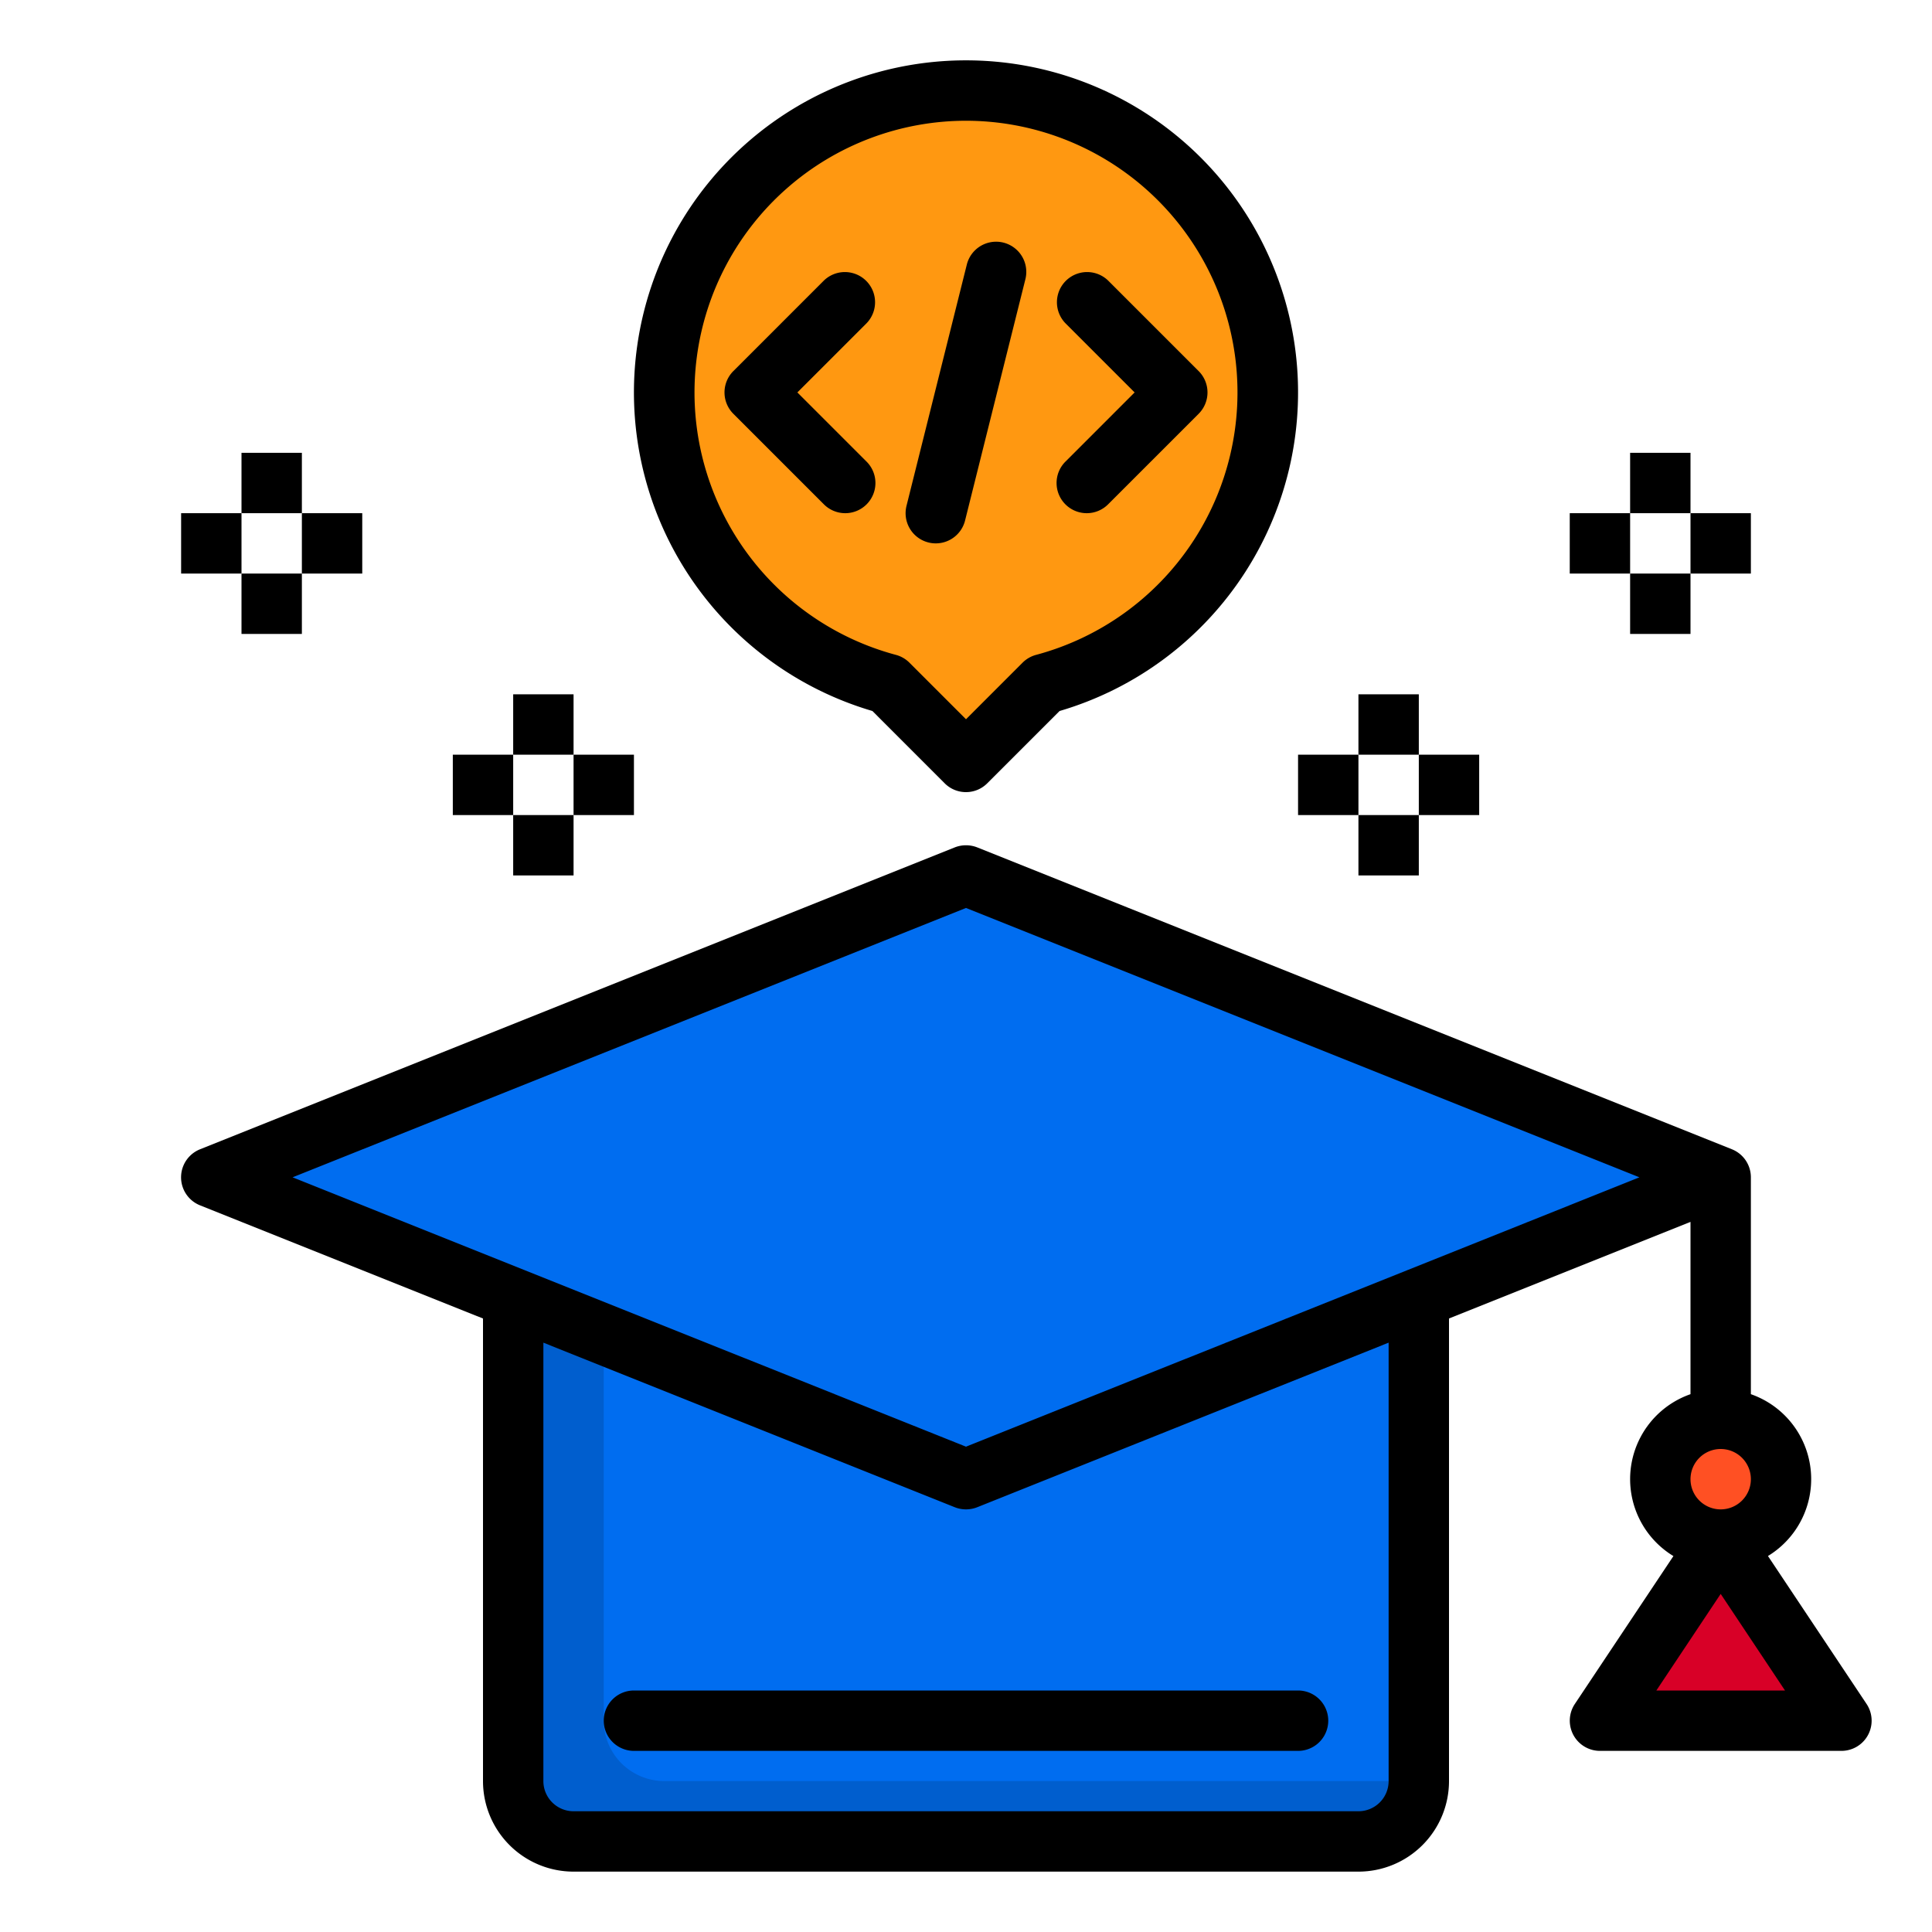 <svg height="512" viewBox="0 0 64 64" width="512" xmlns="http://www.w3.org/2000/svg"><path d="m32 49-15-6v16a2.006 2.006 0 0 0 2 2h26a2.006 2.006 0 0 0 2-2v-16z" fill="#006df0"/><path d="m20 57v-12.8l-3-1.2v16a2.006 2.006 0 0 0 2 2h26a2.006 2.006 0 0 0 2-2h-25a2.006 2.006 0 0 1 -2-2z" fill="#005ece"/><path d="m7 39 10 4 15 6 15-6 10-4-25-10z" fill="#006df0"/><circle cx="57" cy="49" fill="#ff5023" r="2"/><path d="m61 57-4-6-4 6z" fill="#d80027"/><path d="m32 3a10 10 0 0 0 -2.58 19.66l2.58 2.58 2.58-2.58a10 10 0 0 0 -2.58-19.66z" fill="#ff9811"/><path d="m28 17a1 1 0 0 1 -.707-.293l-3-3a1 1 0 0 1 0-1.414l3-3a1 1 0 0 1 1.414 1.414l-2.293 2.293 2.293 2.293a1 1 0 0 1 -.707 1.707z"/><path d="m36 17a1 1 0 0 1 -.707-1.707l2.293-2.293-2.293-2.293a1 1 0 0 1 1.414-1.414l3 3a1 1 0 0 1 0 1.414l-3 3a1 1 0 0 1 -.707.293z"/><path d="m31 18a.976.976 0 0 1 -.244-.03 1 1 0 0 1 -.727-1.213l2-8a1 1 0 0 1 1.94.486l-2 8a1 1 0 0 1 -.969.757z"/><path d="m32 26.24a.993.993 0 0 1 -.707-.293l-2.393-2.394a11 11 0 1 1 6.2 0l-2.395 2.394a.993.993 0 0 1 -.705.293zm0-22.24a9 9 0 0 0 -2.324 17.693 1 1 0 0 1 .451.26l1.873 1.873 1.873-1.873a1 1 0 0 1 .451-.26 9 9 0 0 0 -2.324-17.693z"/><path d="m61.832 56.445-3.266-4.9a2.981 2.981 0 0 0 -.566-5.361v-7.184a1 1 0 0 0 -.628-.929l-25-10a1.017 1.017 0 0 0 -.744 0l-25 10a1 1 0 0 0 0 1.858l9.372 3.748v15.323a3 3 0 0 0 3 3h26a3 3 0 0 0 3-3v-15.323l8-3.2v5.707a2.981 2.981 0 0 0 -.566 5.363l-3.266 4.9a1 1 0 0 0 .832 1.553h8a1 1 0 0 0 .832-1.555zm-15.832 2.555a1 1 0 0 1 -1 1h-26a1 1 0 0 1 -1-1v-14.523l13.628 5.452a1.01 1.01 0 0 0 .744 0l13.628-5.452zm.611-16.921-14.611 5.844-14.611-5.844-7.697-3.079 22.308-8.923 22.308 8.923zm10.389 5.921a1 1 0 1 1 -1 1 1 1 0 0 1 1-1zm-2.131 8 2.131-3.2 2.131 3.2z"/><path d="m20 57a1 1 0 0 0 1 1h22a1 1 0 0 0 0-2h-22a1 1 0 0 0 -1 1z"/><path d="m54 19h2v2h-2z"/><path d="m56 17h2v2h-2z"/><path d="m52 17h2v2h-2z"/><path d="m54 15h2v2h-2z"/><path d="m45 27h2v2h-2z"/><path d="m47 25h2v2h-2z"/><path d="m43 25h2v2h-2z"/><path d="m45 23h2v2h-2z"/><path d="m8 19h2v2h-2z"/><path d="m6 17h2v2h-2z"/><path d="m10 17h2v2h-2z"/><path d="m8 15h2v2h-2z"/><path d="m17 27h2v2h-2z"/><path d="m15 25h2v2h-2z"/><path d="m19 25h2v2h-2z"/><path d="m17 23h2v2h-2z"/></svg>